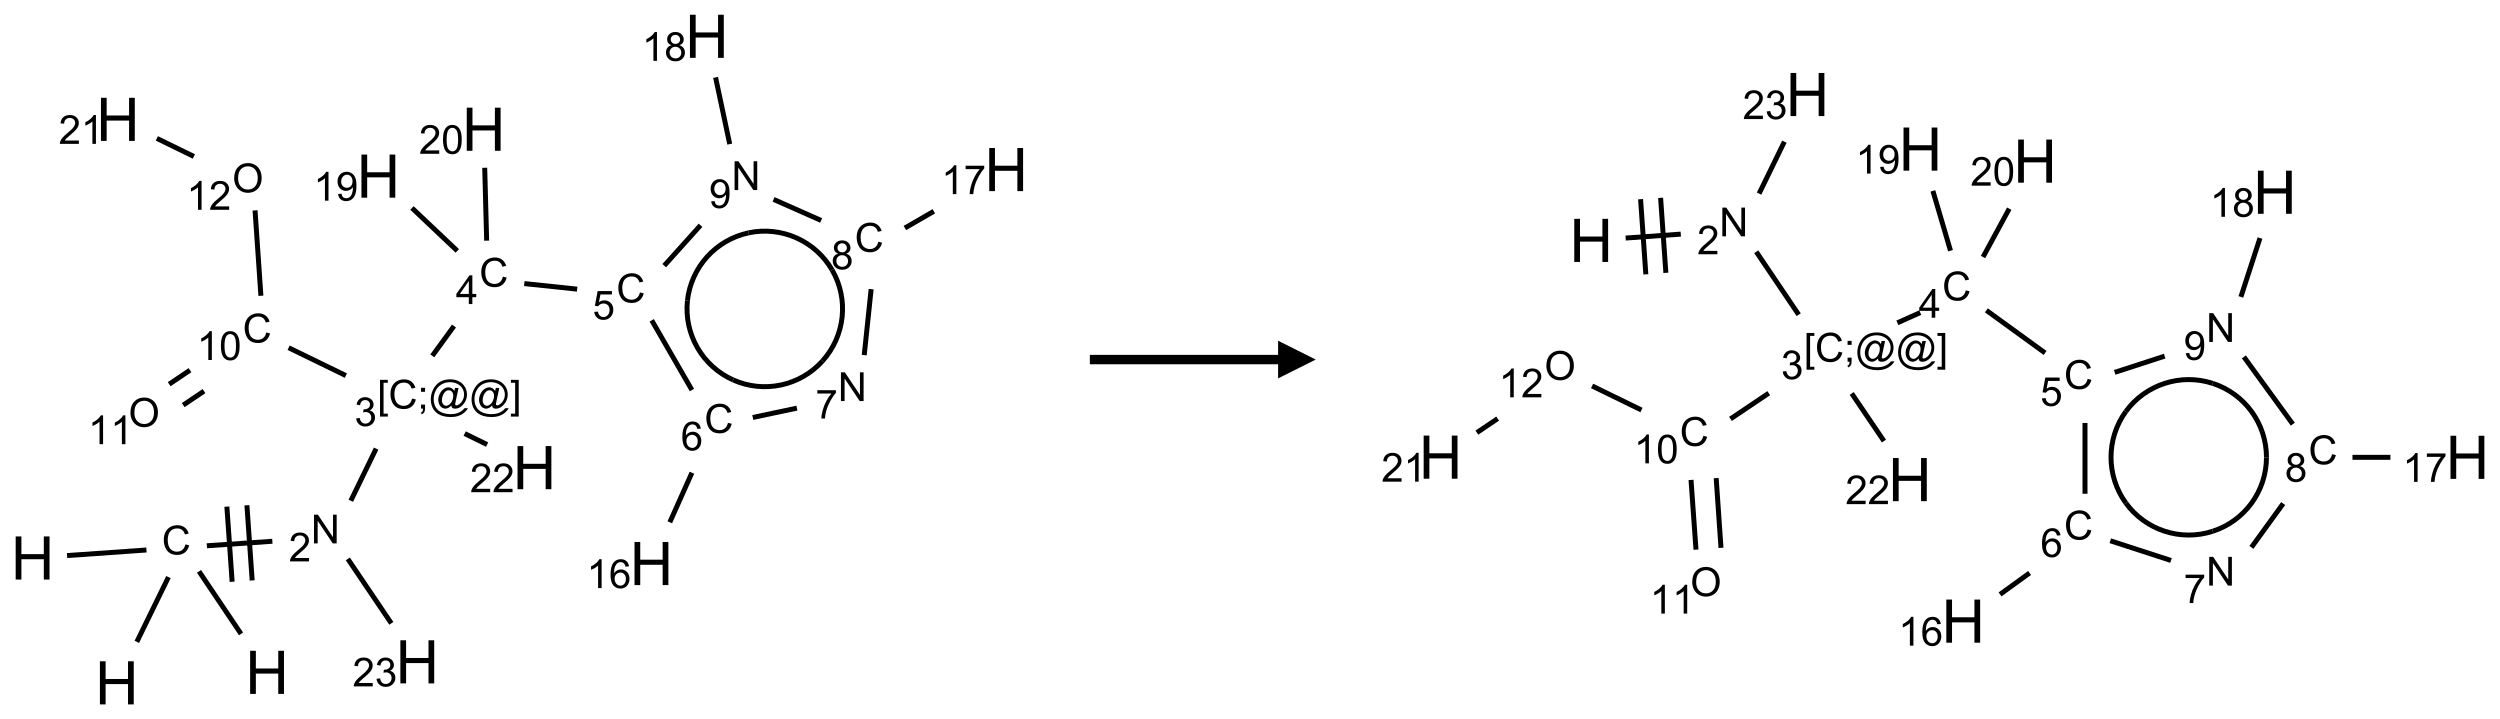 <?xml version="1.0" encoding="UTF-8"?>
<svg xmlns="http://www.w3.org/2000/svg" xmlns:xlink="http://www.w3.org/1999/xlink" width="664" height="191" viewBox="0 0 664 191">
<defs>
<g>
<g id="glyph-0-0">
<path d="M 2 0 L 2 -10 L 10 -10 L 10 0 Z M 2.25 -0.25 L 9.75 -0.25 L 9.75 -9.75 L 2.25 -9.75 Z M 2.25 -0.25 "/>
</g>
<g id="glyph-0-1">
<path d="M 1.281 0 L 1.281 -11.453 L 2.797 -11.453 L 2.797 -6.75 L 8.75 -6.75 L 8.75 -11.453 L 10.266 -11.453 L 10.266 0 L 8.75 0 L 8.75 -5.398 L 2.797 -5.398 L 2.797 0 Z M 1.281 0 "/>
</g>
<g id="glyph-1-0">
<path d="M 1.332 0 L 1.332 -6.668 L 6.668 -6.668 L 6.668 0 Z M 1.5 -0.168 L 6.5 -0.168 L 6.5 -6.5 L 1.5 -6.5 Z M 1.5 -0.168 "/>
</g>
<g id="glyph-1-1">
<path d="M 6.27 -2.676 L 7.281 -2.422 C 7.07 -1.594 6.688 -0.961 6.137 -0.523 C 5.586 -0.086 4.914 0.129 4.121 0.129 C 3.297 0.129 2.629 -0.039 2.113 -0.371 C 1.598 -0.707 1.203 -1.191 0.934 -1.828 C 0.664 -2.465 0.531 -3.145 0.531 -3.875 C 0.531 -4.672 0.684 -5.363 0.988 -5.957 C 1.293 -6.547 1.723 -6.996 2.285 -7.305 C 2.844 -7.613 3.461 -7.766 4.137 -7.766 C 4.898 -7.766 5.543 -7.57 6.062 -7.184 C 6.582 -6.793 6.945 -6.246 7.152 -5.543 L 6.156 -5.309 C 5.98 -5.863 5.723 -6.266 5.387 -6.52 C 5.051 -6.773 4.625 -6.902 4.113 -6.902 C 3.527 -6.902 3.039 -6.762 2.645 -6.48 C 2.25 -6.199 1.973 -5.82 1.812 -5.348 C 1.652 -4.871 1.574 -4.383 1.574 -3.879 C 1.574 -3.23 1.668 -2.664 1.855 -2.18 C 2.047 -1.695 2.34 -1.332 2.738 -1.094 C 3.137 -0.855 3.57 -0.734 4.035 -0.734 C 4.602 -0.734 5.082 -0.898 5.473 -1.223 C 5.867 -1.551 6.133 -2.035 6.27 -2.676 Z M 6.27 -2.676 "/>
</g>
<g id="glyph-1-2">
<path d="M 0.812 0 L 0.812 -7.637 L 1.848 -7.637 L 5.859 -1.641 L 5.859 -7.637 L 6.828 -7.637 L 6.828 0 L 5.793 0 L 1.781 -6 L 1.781 0 Z M 0.812 0 "/>
</g>
<g id="glyph-1-3">
<path d="M 5.371 -0.902 L 5.371 0 L 0.324 0 C 0.316 -0.227 0.352 -0.441 0.434 -0.652 C 0.562 -0.996 0.766 -1.332 1.051 -1.668 C 1.332 -2 1.742 -2.387 2.277 -2.824 C 3.105 -3.504 3.668 -4.043 3.957 -4.441 C 4.25 -4.84 4.395 -5.215 4.395 -5.566 C 4.395 -5.938 4.262 -6.254 3.996 -6.508 C 3.73 -6.762 3.387 -6.891 2.957 -6.891 C 2.508 -6.891 2.145 -6.754 1.875 -6.484 C 1.605 -6.215 1.469 -5.84 1.465 -5.359 L 0.5 -5.457 C 0.566 -6.176 0.812 -6.727 1.246 -7.102 C 1.676 -7.477 2.254 -7.668 2.98 -7.668 C 3.711 -7.668 4.293 -7.465 4.719 -7.059 C 5.145 -6.652 5.359 -6.148 5.359 -5.547 C 5.359 -5.242 5.297 -4.941 5.172 -4.645 C 5.047 -4.352 4.84 -4.039 4.551 -3.715 C 4.262 -3.387 3.777 -2.938 3.105 -2.371 C 2.543 -1.898 2.18 -1.578 2.02 -1.41 C 1.859 -1.242 1.73 -1.07 1.625 -0.902 Z M 5.371 -0.902 "/>
</g>
<g id="glyph-1-4">
<path d="M 0.723 2.121 L 0.723 -7.637 L 2.793 -7.637 L 2.793 -6.859 L 1.66 -6.859 L 1.66 1.344 L 2.793 1.344 L 2.793 2.121 Z M 0.723 2.121 "/>
</g>
<g id="glyph-1-5">
<path d="M 0.949 -4.465 L 0.949 -5.531 L 2.016 -5.531 L 2.016 -4.465 Z M 0.949 0 L 0.949 -1.066 L 2.016 -1.066 L 2.016 0 C 2.016 0.391 1.945 0.711 1.809 0.949 C 1.668 1.191 1.449 1.379 1.145 1.512 L 0.887 1.109 C 1.082 1.023 1.23 0.895 1.324 0.727 C 1.418 0.559 1.469 0.316 1.48 0 Z M 0.949 0 "/>
</g>
<g id="glyph-1-6">
<path d="M 6.047 -0.848 C 5.82 -0.59 5.57 -0.379 5.289 -0.223 C 5.008 -0.062 4.73 0.016 4.449 0.016 C 4.141 0.016 3.84 -0.074 3.547 -0.254 C 3.254 -0.434 3.02 -0.715 2.836 -1.09 C 2.652 -1.465 2.562 -1.875 2.562 -2.324 C 2.562 -2.875 2.703 -3.43 2.988 -3.98 C 3.27 -4.535 3.621 -4.953 4.043 -5.23 C 4.461 -5.508 4.871 -5.645 5.266 -5.645 C 5.566 -5.645 5.855 -5.566 6.129 -5.41 C 6.402 -5.25 6.641 -5.012 6.84 -4.688 L 7.016 -5.496 L 7.949 -5.496 L 7.199 -2 C 7.094 -1.516 7.043 -1.246 7.043 -1.191 C 7.043 -1.098 7.078 -1.02 7.148 -0.949 C 7.219 -0.883 7.305 -0.848 7.406 -0.848 C 7.59 -0.848 7.832 -0.953 8.129 -1.168 C 8.527 -1.445 8.84 -1.816 9.07 -2.285 C 9.301 -2.75 9.418 -3.234 9.418 -3.73 C 9.418 -4.309 9.27 -4.852 8.973 -5.355 C 8.676 -5.859 8.23 -6.262 7.645 -6.562 C 7.055 -6.863 6.406 -7.016 5.691 -7.016 C 4.879 -7.016 4.137 -6.824 3.465 -6.445 C 2.793 -6.066 2.273 -5.52 1.902 -4.809 C 1.535 -4.098 1.348 -3.34 1.348 -2.527 C 1.348 -1.676 1.535 -0.941 1.902 -0.328 C 2.273 0.285 2.809 0.742 3.508 1.035 C 4.207 1.328 4.984 1.473 5.832 1.473 C 6.742 1.473 7.504 1.32 8.121 1.016 C 8.734 0.711 9.195 0.34 9.5 -0.098 L 10.441 -0.098 C 10.266 0.266 9.961 0.637 9.531 1.016 C 9.102 1.395 8.59 1.695 7.996 1.914 C 7.402 2.133 6.688 2.246 5.848 2.246 C 5.078 2.246 4.367 2.145 3.715 1.949 C 3.066 1.75 2.512 1.453 2.051 1.055 C 1.594 0.656 1.25 0.199 1.016 -0.316 C 0.723 -0.973 0.578 -1.684 0.578 -2.441 C 0.578 -3.289 0.75 -4.098 1.098 -4.863 C 1.523 -5.805 2.125 -6.527 2.902 -7.027 C 3.684 -7.527 4.629 -7.777 5.738 -7.777 C 6.602 -7.777 7.375 -7.602 8.059 -7.246 C 8.746 -6.895 9.285 -6.371 9.684 -5.672 C 10.02 -5.07 10.188 -4.418 10.188 -3.715 C 10.188 -2.707 9.832 -1.812 9.125 -1.031 C 8.492 -0.328 7.801 0.02 7.051 0.02 C 6.812 0.02 6.617 -0.016 6.473 -0.09 C 6.324 -0.16 6.215 -0.266 6.145 -0.402 C 6.102 -0.488 6.066 -0.637 6.047 -0.848 Z M 3.527 -2.262 C 3.527 -1.785 3.641 -1.414 3.863 -1.152 C 4.09 -0.887 4.348 -0.754 4.641 -0.754 C 4.836 -0.754 5.039 -0.812 5.254 -0.93 C 5.469 -1.047 5.676 -1.219 5.871 -1.449 C 6.066 -1.676 6.23 -1.969 6.355 -2.32 C 6.48 -2.672 6.543 -3.027 6.543 -3.379 C 6.543 -3.852 6.426 -4.219 6.191 -4.48 C 5.957 -4.738 5.672 -4.871 5.332 -4.871 C 5.109 -4.871 4.902 -4.812 4.707 -4.699 C 4.512 -4.586 4.32 -4.406 4.137 -4.156 C 3.953 -3.906 3.805 -3.602 3.691 -3.246 C 3.582 -2.887 3.527 -2.559 3.527 -2.262 Z M 3.527 -2.262 "/>
</g>
<g id="glyph-1-7">
<path d="M 2.27 2.121 L 0.203 2.121 L 0.203 1.344 L 1.332 1.344 L 1.332 -6.859 L 0.203 -6.859 L 0.203 -7.637 L 2.27 -7.637 Z M 2.27 2.121 "/>
</g>
<g id="glyph-1-8">
<path d="M 0.449 -2.016 L 1.387 -2.141 C 1.492 -1.609 1.676 -1.227 1.934 -0.992 C 2.191 -0.758 2.508 -0.641 2.879 -0.641 C 3.32 -0.641 3.695 -0.793 3.996 -1.098 C 4.301 -1.402 4.453 -1.781 4.453 -2.234 C 4.453 -2.664 4.312 -3.02 4.031 -3.301 C 3.75 -3.578 3.391 -3.719 2.957 -3.719 C 2.781 -3.719 2.562 -3.684 2.297 -3.613 L 2.402 -4.438 C 2.465 -4.43 2.516 -4.426 2.551 -4.426 C 2.949 -4.426 3.312 -4.531 3.629 -4.738 C 3.949 -4.949 4.109 -5.27 4.109 -5.703 C 4.109 -6.047 3.992 -6.332 3.762 -6.559 C 3.527 -6.785 3.227 -6.895 2.859 -6.895 C 2.496 -6.895 2.191 -6.781 1.949 -6.551 C 1.707 -6.324 1.547 -5.98 1.48 -5.52 L 0.543 -5.688 C 0.656 -6.316 0.918 -6.805 1.324 -7.148 C 1.73 -7.492 2.234 -7.668 2.84 -7.668 C 3.254 -7.668 3.641 -7.578 3.988 -7.398 C 4.34 -7.219 4.609 -6.977 4.793 -6.668 C 4.98 -6.359 5.074 -6.031 5.074 -5.684 C 5.074 -5.352 4.984 -5.051 4.809 -4.781 C 4.629 -4.512 4.367 -4.297 4.02 -4.137 C 4.473 -4.031 4.824 -3.816 5.074 -3.488 C 5.324 -3.16 5.449 -2.75 5.449 -2.254 C 5.449 -1.59 5.203 -1.023 4.719 -0.559 C 4.234 -0.098 3.617 0.137 2.875 0.137 C 2.203 0.137 1.648 -0.062 1.207 -0.465 C 0.762 -0.863 0.512 -1.379 0.449 -2.016 Z M 0.449 -2.016 "/>
</g>
<g id="glyph-1-9">
<path d="M 3.449 0 L 3.449 -1.828 L 0.137 -1.828 L 0.137 -2.688 L 3.621 -7.637 L 4.387 -7.637 L 4.387 -2.688 L 5.418 -2.688 L 5.418 -1.828 L 4.387 -1.828 L 4.387 0 Z M 3.449 -2.688 L 3.449 -6.129 L 1.059 -2.688 Z M 3.449 -2.688 "/>
</g>
<g id="glyph-1-10">
<path d="M 0.441 -2 L 1.426 -2.082 C 1.5 -1.605 1.668 -1.242 1.934 -1.004 C 2.199 -0.762 2.52 -0.641 2.895 -0.641 C 3.348 -0.641 3.73 -0.812 4.043 -1.152 C 4.355 -1.492 4.512 -1.941 4.512 -2.504 C 4.512 -3.039 4.359 -3.461 4.059 -3.77 C 3.758 -4.078 3.367 -4.234 2.879 -4.234 C 2.578 -4.234 2.305 -4.164 2.062 -4.027 C 1.82 -3.891 1.629 -3.715 1.488 -3.496 L 0.609 -3.609 L 1.348 -7.531 L 5.145 -7.531 L 5.145 -6.637 L 2.098 -6.637 L 1.688 -4.582 C 2.145 -4.902 2.625 -5.062 3.129 -5.062 C 3.797 -5.062 4.359 -4.832 4.816 -4.371 C 5.277 -3.91 5.504 -3.312 5.504 -2.59 C 5.504 -1.898 5.305 -1.301 4.902 -0.797 C 4.41 -0.18 3.742 0.129 2.895 0.129 C 2.199 0.129 1.633 -0.062 1.195 -0.453 C 0.758 -0.844 0.504 -1.359 0.441 -2 Z M 0.441 -2 "/>
</g>
<g id="glyph-1-11">
<path d="M 5.309 -5.766 L 4.375 -5.691 C 4.293 -6.059 4.172 -6.328 4.02 -6.496 C 3.766 -6.762 3.453 -6.895 3.082 -6.895 C 2.785 -6.895 2.523 -6.812 2.297 -6.645 C 2 -6.43 1.77 -6.117 1.598 -5.703 C 1.43 -5.289 1.34 -4.703 1.332 -3.938 C 1.559 -4.281 1.836 -4.535 2.16 -4.703 C 2.488 -4.871 2.828 -4.953 3.188 -4.953 C 3.812 -4.953 4.344 -4.723 4.785 -4.262 C 5.223 -3.801 5.441 -3.207 5.441 -2.48 C 5.441 -2 5.34 -1.555 5.133 -1.145 C 4.926 -0.73 4.641 -0.418 4.281 -0.199 C 3.922 0.02 3.512 0.129 3.051 0.129 C 2.27 0.129 1.633 -0.156 1.141 -0.73 C 0.648 -1.305 0.402 -2.254 0.402 -3.574 C 0.402 -5.051 0.672 -6.121 1.219 -6.793 C 1.695 -7.375 2.336 -7.668 3.141 -7.668 C 3.742 -7.668 4.234 -7.5 4.617 -7.16 C 5 -6.824 5.23 -6.359 5.309 -5.766 Z M 1.48 -2.473 C 1.48 -2.152 1.547 -1.844 1.684 -1.547 C 1.82 -1.25 2.016 -1.027 2.262 -0.871 C 2.508 -0.719 2.766 -0.641 3.035 -0.641 C 3.434 -0.641 3.773 -0.801 4.059 -1.121 C 4.344 -1.441 4.484 -1.875 4.484 -2.422 C 4.484 -2.949 4.344 -3.367 4.062 -3.668 C 3.781 -3.973 3.426 -4.125 3 -4.125 C 2.578 -4.125 2.219 -3.973 1.922 -3.668 C 1.625 -3.363 1.48 -2.969 1.48 -2.473 Z M 1.48 -2.473 "/>
</g>
<g id="glyph-1-12">
<path d="M 3.973 0 L 3.035 0 L 3.035 -5.973 C 2.809 -5.758 2.516 -5.543 2.148 -5.328 C 1.781 -5.113 1.453 -4.953 1.16 -4.844 L 1.16 -5.75 C 1.684 -5.996 2.145 -6.297 2.535 -6.645 C 2.93 -6.996 3.207 -7.336 3.371 -7.668 L 3.973 -7.668 Z M 3.973 0 "/>
</g>
<g id="glyph-1-13">
<path d="M 0.504 -6.637 L 0.504 -7.535 L 5.449 -7.535 L 5.449 -6.809 C 4.961 -6.289 4.48 -5.602 4.004 -4.746 C 3.527 -3.887 3.156 -3.004 2.895 -2.098 C 2.707 -1.461 2.59 -0.762 2.535 0 L 1.574 0 C 1.582 -0.602 1.703 -1.328 1.926 -2.176 C 2.152 -3.027 2.477 -3.848 2.898 -4.637 C 3.32 -5.426 3.77 -6.094 4.246 -6.637 Z M 0.504 -6.637 "/>
</g>
<g id="glyph-1-14">
<path d="M 1.887 -4.141 C 1.496 -4.281 1.207 -4.484 1.02 -4.75 C 0.832 -5.016 0.738 -5.328 0.738 -5.699 C 0.738 -6.254 0.938 -6.719 1.34 -7.098 C 1.738 -7.477 2.27 -7.668 2.934 -7.668 C 3.598 -7.668 4.137 -7.473 4.543 -7.086 C 4.949 -6.699 5.152 -6.227 5.152 -5.672 C 5.152 -5.316 5.059 -5.008 4.871 -4.746 C 4.688 -4.484 4.406 -4.281 4.027 -4.141 C 4.496 -3.988 4.852 -3.742 5.098 -3.402 C 5.34 -3.062 5.465 -2.656 5.465 -2.184 C 5.465 -1.531 5.234 -0.98 4.77 -0.535 C 4.309 -0.09 3.703 0.129 2.949 0.129 C 2.195 0.129 1.586 -0.094 1.125 -0.539 C 0.664 -0.984 0.434 -1.543 0.434 -2.207 C 0.434 -2.703 0.559 -3.121 0.809 -3.457 C 1.062 -3.793 1.422 -4.02 1.887 -4.141 Z M 1.699 -5.73 C 1.699 -5.367 1.812 -5.074 2.047 -4.844 C 2.281 -4.613 2.582 -4.5 2.953 -4.5 C 3.312 -4.5 3.609 -4.613 3.84 -4.84 C 4.07 -5.066 4.188 -5.348 4.188 -5.676 C 4.188 -6.02 4.07 -6.309 3.832 -6.543 C 3.594 -6.777 3.297 -6.895 2.941 -6.895 C 2.586 -6.895 2.289 -6.781 2.051 -6.551 C 1.816 -6.324 1.699 -6.047 1.699 -5.73 Z M 1.395 -2.203 C 1.395 -1.938 1.461 -1.676 1.586 -1.426 C 1.711 -1.176 1.902 -0.984 2.152 -0.848 C 2.402 -0.711 2.672 -0.641 2.957 -0.641 C 3.406 -0.641 3.777 -0.785 4.066 -1.074 C 4.359 -1.363 4.504 -1.727 4.504 -2.172 C 4.504 -2.625 4.355 -2.996 4.055 -3.293 C 3.754 -3.586 3.379 -3.734 2.926 -3.734 C 2.484 -3.734 2.121 -3.59 1.832 -3.297 C 1.543 -3.004 1.395 -2.641 1.395 -2.203 Z M 1.395 -2.203 "/>
</g>
<g id="glyph-1-15">
<path d="M 0.582 -1.766 L 1.484 -1.848 C 1.562 -1.426 1.707 -1.117 1.922 -0.926 C 2.137 -0.734 2.414 -0.641 2.75 -0.641 C 3.039 -0.641 3.289 -0.707 3.508 -0.84 C 3.727 -0.973 3.902 -1.148 4.043 -1.367 C 4.18 -1.586 4.297 -1.887 4.391 -2.262 C 4.484 -2.637 4.531 -3.016 4.531 -3.406 C 4.531 -3.449 4.531 -3.512 4.527 -3.594 C 4.34 -3.297 4.082 -3.055 3.758 -2.867 C 3.434 -2.68 3.082 -2.59 2.703 -2.59 C 2.07 -2.59 1.535 -2.816 1.098 -3.277 C 0.66 -3.734 0.441 -4.34 0.441 -5.09 C 0.441 -5.863 0.672 -6.484 1.129 -6.957 C 1.586 -7.43 2.156 -7.668 2.844 -7.668 C 3.34 -7.668 3.793 -7.531 4.207 -7.266 C 4.617 -7 4.93 -6.617 5.145 -6.121 C 5.355 -5.629 5.465 -4.91 5.465 -3.973 C 5.465 -2.996 5.359 -2.223 5.145 -1.645 C 4.934 -1.066 4.617 -0.625 4.199 -0.324 C 3.781 -0.02 3.293 0.129 2.73 0.129 C 2.133 0.129 1.645 -0.035 1.266 -0.367 C 0.887 -0.699 0.66 -1.164 0.582 -1.766 Z M 4.422 -5.137 C 4.422 -5.676 4.277 -6.102 3.992 -6.418 C 3.707 -6.734 3.359 -6.891 2.957 -6.891 C 2.543 -6.891 2.18 -6.719 1.871 -6.379 C 1.562 -6.039 1.406 -5.598 1.406 -5.059 C 1.406 -4.57 1.555 -4.176 1.848 -3.871 C 2.141 -3.566 2.5 -3.418 2.934 -3.418 C 3.367 -3.418 3.723 -3.57 4.004 -3.871 C 4.281 -4.176 4.422 -4.598 4.422 -5.137 Z M 4.422 -5.137 "/>
</g>
<g id="glyph-1-16">
<path d="M 0.441 -3.766 C 0.441 -4.668 0.535 -5.395 0.723 -5.945 C 0.906 -6.496 1.184 -6.922 1.551 -7.219 C 1.918 -7.516 2.375 -7.668 2.934 -7.668 C 3.344 -7.668 3.703 -7.586 4.012 -7.418 C 4.32 -7.254 4.574 -7.016 4.777 -6.707 C 4.977 -6.395 5.137 -6.016 5.25 -5.57 C 5.363 -5.125 5.422 -4.523 5.422 -3.766 C 5.422 -2.871 5.328 -2.148 5.145 -1.598 C 4.961 -1.047 4.688 -0.621 4.32 -0.32 C 3.953 -0.02 3.492 0.129 2.934 0.129 C 2.195 0.129 1.617 -0.133 1.199 -0.66 C 0.695 -1.297 0.441 -2.332 0.441 -3.766 Z M 1.406 -3.766 C 1.406 -2.512 1.555 -1.68 1.848 -1.262 C 2.141 -0.848 2.5 -0.641 2.934 -0.641 C 3.363 -0.641 3.727 -0.848 4.02 -1.266 C 4.312 -1.684 4.457 -2.516 4.457 -3.766 C 4.457 -5.023 4.312 -5.859 4.02 -6.27 C 3.727 -6.684 3.359 -6.891 2.922 -6.891 C 2.492 -6.891 2.148 -6.707 1.891 -6.344 C 1.566 -5.879 1.406 -5.02 1.406 -3.766 Z M 1.406 -3.766 "/>
</g>
<g id="glyph-1-17">
<path d="M 0.516 -3.719 C 0.516 -4.984 0.855 -5.977 1.535 -6.695 C 2.215 -7.414 3.094 -7.77 4.172 -7.77 C 4.875 -7.77 5.512 -7.602 6.078 -7.266 C 6.645 -6.93 7.074 -6.461 7.371 -5.855 C 7.668 -5.254 7.816 -4.57 7.816 -3.809 C 7.816 -3.035 7.66 -2.34 7.348 -1.73 C 7.035 -1.117 6.594 -0.656 6.02 -0.34 C 5.449 -0.027 4.828 0.129 4.168 0.129 C 3.449 0.129 2.805 -0.043 2.238 -0.391 C 1.672 -0.738 1.246 -1.211 0.953 -1.812 C 0.66 -2.414 0.516 -3.047 0.516 -3.719 Z M 1.559 -3.703 C 1.559 -2.781 1.805 -2.059 2.301 -1.527 C 2.793 -1 3.414 -0.734 4.16 -0.734 C 4.922 -0.734 5.547 -1 6.039 -1.535 C 6.531 -2.07 6.777 -2.828 6.777 -3.812 C 6.777 -4.434 6.672 -4.977 6.461 -5.441 C 6.25 -5.902 5.945 -6.262 5.539 -6.52 C 5.133 -6.773 4.68 -6.902 4.176 -6.902 C 3.461 -6.902 2.848 -6.656 2.332 -6.164 C 1.816 -5.672 1.559 -4.852 1.559 -3.703 Z M 1.559 -3.703 "/>
</g>
</g>
</defs>
<path fill="none" stroke-width="0.033" stroke-linecap="butt" stroke-linejoin="miter" stroke="rgb(0%, 0%, 0%)" stroke-opacity="1" stroke-miterlimit="10" d="M 1.384 3.968 L 1.105 3.553 " transform="matrix(40, 0, 0, 40, 8.658, 9.639)"/>
<path fill="none" stroke-width="0.033" stroke-linecap="butt" stroke-linejoin="miter" stroke="rgb(0%, 0%, 0%)" stroke-opacity="1" stroke-miterlimit="10" d="M 0.756 3.411 L 0.229 3.448 " transform="matrix(40, 0, 0, 40, 8.658, 9.639)"/>
<path fill="none" stroke-width="0.033" stroke-linecap="butt" stroke-linejoin="miter" stroke="rgb(0%, 0%, 0%)" stroke-opacity="1" stroke-miterlimit="10" d="M 0.902 3.591 L 0.692 4.021 " transform="matrix(40, 0, 0, 40, 8.658, 9.639)"/>
<path fill="none" stroke-width="0.033" stroke-linecap="butt" stroke-linejoin="miter" stroke="rgb(0%, 0%, 0%)" stroke-opacity="1" stroke-miterlimit="10" d="M 1.157 3.383 L 1.592 3.353 " transform="matrix(40, 0, 0, 40, 8.658, 9.639)"/>
<path fill="none" stroke-width="0.033" stroke-linecap="butt" stroke-linejoin="miter" stroke="rgb(0%, 0%, 0%)" stroke-opacity="1" stroke-miterlimit="10" d="M 1.458 3.613 L 1.423 3.114 " transform="matrix(40, 0, 0, 40, 8.658, 9.639)"/>
<path fill="none" stroke-width="0.033" stroke-linecap="butt" stroke-linejoin="miter" stroke="rgb(0%, 0%, 0%)" stroke-opacity="1" stroke-miterlimit="10" d="M 1.325 3.622 L 1.29 3.123 " transform="matrix(40, 0, 0, 40, 8.658, 9.639)"/>
<path fill="none" stroke-width="0.033" stroke-linecap="butt" stroke-linejoin="miter" stroke="rgb(0%, 0%, 0%)" stroke-opacity="1" stroke-miterlimit="10" d="M 2.113 3.084 L 2.281 2.738 " transform="matrix(40, 0, 0, 40, 8.658, 9.639)"/>
<path fill="none" stroke-width="0.033" stroke-linecap="butt" stroke-linejoin="miter" stroke="rgb(0%, 0%, 0%)" stroke-opacity="1" stroke-miterlimit="10" d="M 2.654 2.122 L 2.798 1.924 " transform="matrix(40, 0, 0, 40, 8.658, 9.639)"/>
<path fill="none" stroke-width="0.033" stroke-linecap="butt" stroke-linejoin="miter" stroke="rgb(0%, 0%, 0%)" stroke-opacity="1" stroke-miterlimit="10" d="M 3.265 1.642 L 3.616 1.679 " transform="matrix(40, 0, 0, 40, 8.658, 9.639)"/>
<path fill="none" stroke-width="0.033" stroke-linecap="butt" stroke-linejoin="miter" stroke="rgb(0%, 0%, 0%)" stroke-opacity="1" stroke-miterlimit="10" d="M 4.111 1.886 L 4.378 2.349 " transform="matrix(40, 0, 0, 40, 8.658, 9.639)"/>
<path fill="none" stroke-width="0.033" stroke-linecap="butt" stroke-linejoin="miter" stroke="rgb(0%, 0%, 0%)" stroke-opacity="1" stroke-miterlimit="10" d="M 4.378 2.898 L 4.231 3.227 " transform="matrix(40, 0, 0, 40, 8.658, 9.639)"/>
<path fill="none" stroke-width="0.033" stroke-linecap="butt" stroke-linejoin="miter" stroke="rgb(0%, 0%, 0%)" stroke-opacity="1" stroke-miterlimit="10" d="M 4.782 2.531 L 5.075 2.469 " transform="matrix(40, 0, 0, 40, 8.658, 9.639)"/>
<path fill="none" stroke-width="0.033" stroke-linecap="butt" stroke-linejoin="miter" stroke="rgb(0%, 0%, 0%)" stroke-opacity="1" stroke-miterlimit="10" d="M 5.522 2.117 L 5.568 1.679 " transform="matrix(40, 0, 0, 40, 8.658, 9.639)"/>
<path fill="none" stroke-width="0.033" stroke-linecap="butt" stroke-linejoin="miter" stroke="rgb(0%, 0%, 0%)" stroke-opacity="1" stroke-miterlimit="10" d="M 5.792 1.273 L 5.984 1.162 " transform="matrix(40, 0, 0, 40, 8.658, 9.639)"/>
<path fill="none" stroke-width="0.033" stroke-linecap="butt" stroke-linejoin="miter" stroke="rgb(0%, 0%, 0%)" stroke-opacity="1" stroke-miterlimit="10" d="M 5.236 1.223 L 4.92 1.083 " transform="matrix(40, 0, 0, 40, 8.658, 9.639)"/>
<path fill="none" stroke-width="0.033" stroke-linecap="butt" stroke-linejoin="miter" stroke="rgb(0%, 0%, 0%)" stroke-opacity="1" stroke-miterlimit="10" d="M 4.435 1.255 L 4.194 1.523 " transform="matrix(40, 0, 0, 40, 8.658, 9.639)"/>
<path fill="none" stroke-width="0.033" stroke-linecap="butt" stroke-linejoin="miter" stroke="rgb(0%, 0%, 0%)" stroke-opacity="1" stroke-miterlimit="10" d="M 4.629 0.716 L 4.535 0.273 " transform="matrix(40, 0, 0, 40, 8.658, 9.639)"/>
<path fill="none" stroke-width="0.033" stroke-linecap="butt" stroke-linejoin="miter" stroke="rgb(0%, 0%, 0%)" stroke-opacity="1" stroke-miterlimit="10" d="M 2.82 1.425 L 2.519 1.14 " transform="matrix(40, 0, 0, 40, 8.658, 9.639)"/>
<path fill="none" stroke-width="0.033" stroke-linecap="butt" stroke-linejoin="miter" stroke="rgb(0%, 0%, 0%)" stroke-opacity="1" stroke-miterlimit="10" d="M 3.015 1.357 L 3.002 0.873 " transform="matrix(40, 0, 0, 40, 8.658, 9.639)"/>
<path fill="none" stroke-width="0.033" stroke-linecap="butt" stroke-linejoin="miter" stroke="rgb(0%, 0%, 0%)" stroke-opacity="1" stroke-miterlimit="10" d="M 2.08 2.253 L 1.7 2.068 " transform="matrix(40, 0, 0, 40, 8.658, 9.639)"/>
<path fill="none" stroke-width="0.033" stroke-linecap="butt" stroke-linejoin="miter" stroke="rgb(0%, 0%, 0%)" stroke-opacity="1" stroke-miterlimit="10" d="M 1.045 2.217 L 0.907 2.31 " transform="matrix(40, 0, 0, 40, 8.658, 9.639)"/>
<path fill="none" stroke-width="0.033" stroke-linecap="butt" stroke-linejoin="miter" stroke="rgb(0%, 0%, 0%)" stroke-opacity="1" stroke-miterlimit="10" d="M 1.138 2.356 L 1 2.449 " transform="matrix(40, 0, 0, 40, 8.658, 9.639)"/>
<path fill="none" stroke-width="0.033" stroke-linecap="butt" stroke-linejoin="miter" stroke="rgb(0%, 0%, 0%)" stroke-opacity="1" stroke-miterlimit="10" d="M 1.516 1.723 L 1.477 1.156 " transform="matrix(40, 0, 0, 40, 8.658, 9.639)"/>
<path fill="none" stroke-width="0.033" stroke-linecap="butt" stroke-linejoin="miter" stroke="rgb(0%, 0%, 0%)" stroke-opacity="1" stroke-miterlimit="10" d="M 1.071 0.798 L 0.825 0.678 " transform="matrix(40, 0, 0, 40, 8.658, 9.639)"/>
<path fill="none" stroke-width="0.033" stroke-linecap="butt" stroke-linejoin="miter" stroke="rgb(0%, 0%, 0%)" stroke-opacity="1" stroke-miterlimit="10" d="M 2.869 2.638 L 3.018 2.711 " transform="matrix(40, 0, 0, 40, 8.658, 9.639)"/>
<path fill="none" stroke-width="0.033" stroke-linecap="butt" stroke-linejoin="miter" stroke="rgb(0%, 0%, 0%)" stroke-opacity="1" stroke-miterlimit="10" d="M 2.093 3.47 L 2.382 3.898 " transform="matrix(40, 0, 0, 40, 8.658, 9.639)"/>
<path fill="none" stroke-width="0.033" stroke-linecap="butt" stroke-linejoin="miter" stroke="rgb(0%, 0%, 0%)" stroke-opacity="1" stroke-miterlimit="10" d="M 4.652 2.282 C 4.448 2.191 4.325 1.979 4.348 1.756 " transform="matrix(40, 0, 0, 40, 8.658, 9.639)"/>
<path fill="none" stroke-width="0.033" stroke-linecap="butt" stroke-linejoin="miter" stroke="rgb(0%, 0%, 0%)" stroke-opacity="1" stroke-miterlimit="10" d="M 5.245 2.156 C 5.096 2.322 4.856 2.373 4.652 2.282 " transform="matrix(40, 0, 0, 40, 8.658, 9.639)"/>
<path fill="none" stroke-width="0.033" stroke-linecap="butt" stroke-linejoin="miter" stroke="rgb(0%, 0%, 0%)" stroke-opacity="1" stroke-miterlimit="10" d="M 5.309 1.552 C 5.421 1.746 5.395 1.989 5.245 2.156 " transform="matrix(40, 0, 0, 40, 8.658, 9.639)"/>
<path fill="none" stroke-width="0.033" stroke-linecap="butt" stroke-linejoin="miter" stroke="rgb(0%, 0%, 0%)" stroke-opacity="1" stroke-miterlimit="10" d="M 4.754 1.305 C 4.973 1.259 5.197 1.358 5.309 1.552 " transform="matrix(40, 0, 0, 40, 8.658, 9.639)"/>
<path fill="none" stroke-width="0.033" stroke-linecap="butt" stroke-linejoin="miter" stroke="rgb(0%, 0%, 0%)" stroke-opacity="1" stroke-miterlimit="10" d="M 4.348 1.756 C 4.372 1.534 4.536 1.352 4.754 1.305 " transform="matrix(40, 0, 0, 40, 8.658, 9.639)"/>
<g fill="rgb(0%, 0%, 0%)" fill-opacity="1">
<use xlink:href="#glyph-0-1" x="65.156" y="184.301"/>
</g>
<g fill="rgb(0%, 0%, 0%)" fill-opacity="1">
<use xlink:href="#glyph-1-1" x="42.969" y="147.258"/>
</g>
<g fill="rgb(0%, 0%, 0%)" fill-opacity="1">
<use xlink:href="#glyph-0-1" x="2.887" y="153.93"/>
</g>
<g fill="rgb(0%, 0%, 0%)" fill-opacity="1">
<use xlink:href="#glyph-0-1" x="25.254" y="187.09"/>
</g>
<g fill="rgb(0%, 0%, 0%)" fill-opacity="1">
<use xlink:href="#glyph-1-2" x="82.59" y="144.332"/>
</g>
<g fill="rgb(0%, 0%, 0%)" fill-opacity="1">
<use xlink:href="#glyph-1-3" x="76.699" y="149.102"/>
</g>
<g fill="rgb(0%, 0%, 0%)" fill-opacity="1">
<use xlink:href="#glyph-1-4" x="100.211" y="108.523"/>
<use xlink:href="#glyph-1-1" x="103.174" y="108.523"/>
<use xlink:href="#glyph-1-5" x="110.878" y="108.523"/>
<use xlink:href="#glyph-1-6" x="113.841" y="108.523"/>
<use xlink:href="#glyph-1-6" x="124.669" y="108.523"/>
<use xlink:href="#glyph-1-7" x="135.497" y="108.523"/>
</g>
<g fill="rgb(0%, 0%, 0%)" fill-opacity="1">
<use xlink:href="#glyph-1-8" x="94.152" y="113.152"/>
</g>
<g fill="rgb(0%, 0%, 0%)" fill-opacity="1">
<use xlink:href="#glyph-1-1" x="127.293" y="76.152"/>
</g>
<g fill="rgb(0%, 0%, 0%)" fill-opacity="1">
<use xlink:href="#glyph-1-9" x="121.07" y="80.758"/>
</g>
<g fill="rgb(0%, 0%, 0%)" fill-opacity="1">
<use xlink:href="#glyph-1-1" x="163.699" y="80.336"/>
</g>
<g fill="rgb(0%, 0%, 0%)" fill-opacity="1">
<use xlink:href="#glyph-1-10" x="157.387" y="84.84"/>
</g>
<g fill="rgb(0%, 0%, 0%)" fill-opacity="1">
<use xlink:href="#glyph-1-1" x="187.074" y="114.977"/>
</g>
<g fill="rgb(0%, 0%, 0%)" fill-opacity="1">
<use xlink:href="#glyph-1-11" x="180.828" y="119.613"/>
</g>
<g fill="rgb(0%, 0%, 0%)" fill-opacity="1">
<use xlink:href="#glyph-0-1" x="167.25" y="155.402"/>
</g>
<g fill="rgb(0%, 0%, 0%)" fill-opacity="1">
<use xlink:href="#glyph-1-12" x="155.82" y="156.191"/>
<use xlink:href="#glyph-1-11" x="161.753" y="156.191"/>
</g>
<g fill="rgb(0%, 0%, 0%)" fill-opacity="1">
<use xlink:href="#glyph-1-2" x="222.543" y="106.527"/>
</g>
<g fill="rgb(0%, 0%, 0%)" fill-opacity="1">
<use xlink:href="#glyph-1-13" x="216.57" y="111.168"/>
</g>
<g fill="rgb(0%, 0%, 0%)" fill-opacity="1">
<use xlink:href="#glyph-1-1" x="227.004" y="66.879"/>
</g>
<g fill="rgb(0%, 0%, 0%)" fill-opacity="1">
<use xlink:href="#glyph-1-14" x="220.738" y="71.516"/>
</g>
<g fill="rgb(0%, 0%, 0%)" fill-opacity="1">
<use xlink:href="#glyph-0-1" x="261.465" y="50.762"/>
</g>
<g fill="rgb(0%, 0%, 0%)" fill-opacity="1">
<use xlink:href="#glyph-1-12" x="250.031" y="51.555"/>
<use xlink:href="#glyph-1-13" x="255.964" y="51.555"/>
</g>
<g fill="rgb(0%, 0%, 0%)" fill-opacity="1">
<use xlink:href="#glyph-1-2" x="194.293" y="50.477"/>
</g>
<g fill="rgb(0%, 0%, 0%)" fill-opacity="1">
<use xlink:href="#glyph-1-15" x="188.305" y="55.246"/>
</g>
<g fill="rgb(0%, 0%, 0%)" fill-opacity="1">
<use xlink:href="#glyph-0-1" x="181.969" y="15.367"/>
</g>
<g fill="rgb(0%, 0%, 0%)" fill-opacity="1">
<use xlink:href="#glyph-1-12" x="170.516" y="16.16"/>
<use xlink:href="#glyph-1-14" x="176.448" y="16.16"/>
</g>
<g fill="rgb(0%, 0%, 0%)" fill-opacity="1">
<use xlink:href="#glyph-0-1" x="94.723" y="52.504"/>
</g>
<g fill="rgb(0%, 0%, 0%)" fill-opacity="1">
<use xlink:href="#glyph-1-12" x="83.273" y="53.293"/>
<use xlink:href="#glyph-1-15" x="89.206" y="53.293"/>
</g>
<g fill="rgb(0%, 0%, 0%)" fill-opacity="1">
<use xlink:href="#glyph-0-1" x="122.691" y="40.051"/>
</g>
<g fill="rgb(0%, 0%, 0%)" fill-opacity="1">
<use xlink:href="#glyph-1-3" x="111.285" y="40.844"/>
<use xlink:href="#glyph-1-16" x="117.217" y="40.844"/>
</g>
<g fill="rgb(0%, 0%, 0%)" fill-opacity="1">
<use xlink:href="#glyph-1-1" x="64.453" y="90.98"/>
</g>
<g fill="rgb(0%, 0%, 0%)" fill-opacity="1">
<use xlink:href="#glyph-1-12" x="52.293" y="95.617"/>
<use xlink:href="#glyph-1-16" x="58.225" y="95.617"/>
</g>
<g fill="rgb(0%, 0%, 0%)" fill-opacity="1">
<use xlink:href="#glyph-1-17" x="34.129" y="113.352"/>
</g>
<g fill="rgb(0%, 0%, 0%)" fill-opacity="1">
<use xlink:href="#glyph-1-12" x="23.402" y="117.984"/>
<use xlink:href="#glyph-1-12" x="29.335" y="117.984"/>
</g>
<g fill="rgb(0%, 0%, 0%)" fill-opacity="1">
<use xlink:href="#glyph-1-17" x="61.68" y="51.082"/>
</g>
<g fill="rgb(0%, 0%, 0%)" fill-opacity="1">
<use xlink:href="#glyph-1-12" x="49.559" y="55.715"/>
<use xlink:href="#glyph-1-3" x="55.491" y="55.715"/>
</g>
<g fill="rgb(0%, 0%, 0%)" fill-opacity="1">
<use xlink:href="#glyph-0-1" x="25.531" y="37.426"/>
</g>
<g fill="rgb(0%, 0%, 0%)" fill-opacity="1">
<use xlink:href="#glyph-1-3" x="15.574" y="38.219"/>
<use xlink:href="#glyph-1-12" x="21.507" y="38.219"/>
</g>
<g fill="rgb(0%, 0%, 0%)" fill-opacity="1">
<use xlink:href="#glyph-0-1" x="136.176" y="129.934"/>
</g>
<g fill="rgb(0%, 0%, 0%)" fill-opacity="1">
<use xlink:href="#glyph-1-3" x="124.824" y="130.723"/>
<use xlink:href="#glyph-1-3" x="130.757" y="130.723"/>
</g>
<g fill="rgb(0%, 0%, 0%)" fill-opacity="1">
<use xlink:href="#glyph-0-1" x="105.059" y="181.512"/>
</g>
<g fill="rgb(0%, 0%, 0%)" fill-opacity="1">
<use xlink:href="#glyph-1-3" x="93.625" y="182.305"/>
<use xlink:href="#glyph-1-8" x="99.557" y="182.305"/>
</g>
<path fill-rule="nonzero" fill="rgb(0%, 0%, 0%)" fill-opacity="1" d="M 289.461 96.75 L 339.461 96.75 L 339.461 100.5 L 349.461 95.5 L 339.461 90.5 L 339.461 94.25 L 289.461 94.25 "/>
<path fill="none" stroke-width="0.033" stroke-linecap="butt" stroke-linejoin="miter" stroke="rgb(0%, 0%, 0%)" stroke-opacity="1" stroke-miterlimit="10" d="M 1.229 0.953 L 1.595 0.927 " transform="matrix(40, 0, 0, 40, 382.615, 25.105)"/>
<path fill="none" stroke-width="0.033" stroke-linecap="butt" stroke-linejoin="miter" stroke="rgb(0%, 0%, 0%)" stroke-opacity="1" stroke-miterlimit="10" d="M 1.496 1.184 L 1.461 0.686 " transform="matrix(40, 0, 0, 40, 382.615, 25.105)"/>
<path fill="none" stroke-width="0.033" stroke-linecap="butt" stroke-linejoin="miter" stroke="rgb(0%, 0%, 0%)" stroke-opacity="1" stroke-miterlimit="10" d="M 1.363 1.194 L 1.328 0.695 " transform="matrix(40, 0, 0, 40, 382.615, 25.105)"/>
<path fill="none" stroke-width="0.033" stroke-linecap="butt" stroke-linejoin="miter" stroke="rgb(0%, 0%, 0%)" stroke-opacity="1" stroke-miterlimit="10" d="M 2.096 1.044 L 2.378 1.462 " transform="matrix(40, 0, 0, 40, 382.615, 25.105)"/>
<path fill="none" stroke-width="0.033" stroke-linecap="butt" stroke-linejoin="miter" stroke="rgb(0%, 0%, 0%)" stroke-opacity="1" stroke-miterlimit="10" d="M 3.033 1.516 L 3.185 1.448 " transform="matrix(40, 0, 0, 40, 382.615, 25.105)"/>
<path fill="none" stroke-width="0.033" stroke-linecap="butt" stroke-linejoin="miter" stroke="rgb(0%, 0%, 0%)" stroke-opacity="1" stroke-miterlimit="10" d="M 3.624 1.433 L 4.014 1.716 " transform="matrix(40, 0, 0, 40, 382.615, 25.105)"/>
<path fill="none" stroke-width="0.033" stroke-linecap="butt" stroke-linejoin="miter" stroke="rgb(0%, 0%, 0%)" stroke-opacity="1" stroke-miterlimit="10" d="M 4.279 2.181 L 4.279 2.651 " transform="matrix(40, 0, 0, 40, 382.615, 25.105)"/>
<path fill="none" stroke-width="0.033" stroke-linecap="butt" stroke-linejoin="miter" stroke="rgb(0%, 0%, 0%)" stroke-opacity="1" stroke-miterlimit="10" d="M 3.911 3.177 L 3.715 3.319 " transform="matrix(40, 0, 0, 40, 382.615, 25.105)"/>
<path fill="none" stroke-width="0.033" stroke-linecap="butt" stroke-linejoin="miter" stroke="rgb(0%, 0%, 0%)" stroke-opacity="1" stroke-miterlimit="10" d="M 4.447 2.963 L 4.85 3.094 " transform="matrix(40, 0, 0, 40, 382.615, 25.105)"/>
<path fill="none" stroke-width="0.033" stroke-linecap="butt" stroke-linejoin="miter" stroke="rgb(0%, 0%, 0%)" stroke-opacity="1" stroke-miterlimit="10" d="M 5.384 3.007 L 5.595 2.716 " transform="matrix(40, 0, 0, 40, 382.615, 25.105)"/>
<path fill="none" stroke-width="0.033" stroke-linecap="butt" stroke-linejoin="miter" stroke="rgb(0%, 0%, 0%)" stroke-opacity="1" stroke-miterlimit="10" d="M 6.055 2.409 L 6.307 2.409 " transform="matrix(40, 0, 0, 40, 382.615, 25.105)"/>
<path fill="none" stroke-width="0.033" stroke-linecap="butt" stroke-linejoin="miter" stroke="rgb(0%, 0%, 0%)" stroke-opacity="1" stroke-miterlimit="10" d="M 5.659 2.189 L 5.334 1.742 " transform="matrix(40, 0, 0, 40, 382.615, 25.105)"/>
<path fill="none" stroke-width="0.033" stroke-linecap="butt" stroke-linejoin="miter" stroke="rgb(0%, 0%, 0%)" stroke-opacity="1" stroke-miterlimit="10" d="M 4.808 1.737 L 4.476 1.845 " transform="matrix(40, 0, 0, 40, 382.615, 25.105)"/>
<path fill="none" stroke-width="0.033" stroke-linecap="butt" stroke-linejoin="miter" stroke="rgb(0%, 0%, 0%)" stroke-opacity="1" stroke-miterlimit="10" d="M 5.314 1.344 L 5.441 0.953 " transform="matrix(40, 0, 0, 40, 382.615, 25.105)"/>
<path fill="none" stroke-width="0.033" stroke-linecap="butt" stroke-linejoin="miter" stroke="rgb(0%, 0%, 0%)" stroke-opacity="1" stroke-miterlimit="10" d="M 3.386 1.037 L 3.269 0.64 " transform="matrix(40, 0, 0, 40, 382.615, 25.105)"/>
<path fill="none" stroke-width="0.033" stroke-linecap="butt" stroke-linejoin="miter" stroke="rgb(0%, 0%, 0%)" stroke-opacity="1" stroke-miterlimit="10" d="M 3.602 1.079 L 3.776 0.758 " transform="matrix(40, 0, 0, 40, 382.615, 25.105)"/>
<path fill="none" stroke-width="0.033" stroke-linecap="butt" stroke-linejoin="miter" stroke="rgb(0%, 0%, 0%)" stroke-opacity="1" stroke-miterlimit="10" d="M 2.179 1.983 L 1.925 2.154 " transform="matrix(40, 0, 0, 40, 382.615, 25.105)"/>
<path fill="none" stroke-width="0.033" stroke-linecap="butt" stroke-linejoin="miter" stroke="rgb(0%, 0%, 0%)" stroke-opacity="1" stroke-miterlimit="10" d="M 1.663 2.559 L 1.696 3.022 " transform="matrix(40, 0, 0, 40, 382.615, 25.105)"/>
<path fill="none" stroke-width="0.033" stroke-linecap="butt" stroke-linejoin="miter" stroke="rgb(0%, 0%, 0%)" stroke-opacity="1" stroke-miterlimit="10" d="M 1.83 2.547 L 1.862 3.01 " transform="matrix(40, 0, 0, 40, 382.615, 25.105)"/>
<path fill="none" stroke-width="0.033" stroke-linecap="butt" stroke-linejoin="miter" stroke="rgb(0%, 0%, 0%)" stroke-opacity="1" stroke-miterlimit="10" d="M 1.334 2.095 L 1.006 1.935 " transform="matrix(40, 0, 0, 40, 382.615, 25.105)"/>
<path fill="none" stroke-width="0.033" stroke-linecap="butt" stroke-linejoin="miter" stroke="rgb(0%, 0%, 0%)" stroke-opacity="1" stroke-miterlimit="10" d="M 0.379 2.152 L 0.241 2.245 " transform="matrix(40, 0, 0, 40, 382.615, 25.105)"/>
<path fill="none" stroke-width="0.033" stroke-linecap="butt" stroke-linejoin="miter" stroke="rgb(0%, 0%, 0%)" stroke-opacity="1" stroke-miterlimit="10" d="M 2.73 1.985 L 2.944 2.301 " transform="matrix(40, 0, 0, 40, 382.615, 25.105)"/>
<path fill="none" stroke-width="0.033" stroke-linecap="butt" stroke-linejoin="miter" stroke="rgb(0%, 0%, 0%)" stroke-opacity="1" stroke-miterlimit="10" d="M 2.115 0.658 L 2.283 0.313 " transform="matrix(40, 0, 0, 40, 382.615, 25.105)"/>
<path fill="none" stroke-width="0.033" stroke-linecap="butt" stroke-linejoin="miter" stroke="rgb(0%, 0%, 0%)" stroke-opacity="1" stroke-miterlimit="10" d="M 4.55 2.712 C 4.419 2.531 4.419 2.286 4.55 2.105 " transform="matrix(40, 0, 0, 40, 382.615, 25.105)"/>
<path fill="none" stroke-width="0.033" stroke-linecap="butt" stroke-linejoin="miter" stroke="rgb(0%, 0%, 0%)" stroke-opacity="1" stroke-miterlimit="10" d="M 5.127 2.9 C 4.915 2.969 4.681 2.893 4.55 2.712 " transform="matrix(40, 0, 0, 40, 382.615, 25.105)"/>
<path fill="none" stroke-width="0.033" stroke-linecap="butt" stroke-linejoin="miter" stroke="rgb(0%, 0%, 0%)" stroke-opacity="1" stroke-miterlimit="10" d="M 5.484 2.409 C 5.484 2.633 5.34 2.831 5.127 2.9 " transform="matrix(40, 0, 0, 40, 382.615, 25.105)"/>
<path fill="none" stroke-width="0.033" stroke-linecap="butt" stroke-linejoin="miter" stroke="rgb(0%, 0%, 0%)" stroke-opacity="1" stroke-miterlimit="10" d="M 5.127 1.918 C 5.34 1.987 5.484 2.185 5.484 2.409 " transform="matrix(40, 0, 0, 40, 382.615, 25.105)"/>
<path fill="none" stroke-width="0.033" stroke-linecap="butt" stroke-linejoin="miter" stroke="rgb(0%, 0%, 0%)" stroke-opacity="1" stroke-miterlimit="10" d="M 4.55 2.105 C 4.681 1.925 4.915 1.849 5.127 1.918 " transform="matrix(40, 0, 0, 40, 382.615, 25.105)"/>
<g fill="rgb(0%, 0%, 0%)" fill-opacity="1">
<use xlink:href="#glyph-0-1" x="416.848" y="69.574"/>
</g>
<g fill="rgb(0%, 0%, 0%)" fill-opacity="1">
<use xlink:href="#glyph-1-2" x="456.648" y="62.77"/>
</g>
<g fill="rgb(0%, 0%, 0%)" fill-opacity="1">
<use xlink:href="#glyph-1-3" x="450.758" y="67.539"/>
</g>
<g fill="rgb(0%, 0%, 0%)" fill-opacity="1">
<use xlink:href="#glyph-1-4" x="479.102" y="96.07"/>
<use xlink:href="#glyph-1-1" x="482.065" y="96.07"/>
<use xlink:href="#glyph-1-5" x="489.768" y="96.07"/>
<use xlink:href="#glyph-1-6" x="492.732" y="96.07"/>
<use xlink:href="#glyph-1-6" x="503.56" y="96.07"/>
<use xlink:href="#glyph-1-7" x="514.388" y="96.07"/>
</g>
<g fill="rgb(0%, 0%, 0%)" fill-opacity="1">
<use xlink:href="#glyph-1-8" x="473.047" y="100.699"/>
</g>
<g fill="rgb(0%, 0%, 0%)" fill-opacity="1">
<use xlink:href="#glyph-1-1" x="515.84" y="79.793"/>
</g>
<g fill="rgb(0%, 0%, 0%)" fill-opacity="1">
<use xlink:href="#glyph-1-9" x="509.617" y="84.398"/>
</g>
<g fill="rgb(0%, 0%, 0%)" fill-opacity="1">
<use xlink:href="#glyph-1-1" x="548.199" y="103.305"/>
</g>
<g fill="rgb(0%, 0%, 0%)" fill-opacity="1">
<use xlink:href="#glyph-1-10" x="541.891" y="107.809"/>
</g>
<g fill="rgb(0%, 0%, 0%)" fill-opacity="1">
<use xlink:href="#glyph-1-1" x="548.199" y="143.305"/>
</g>
<g fill="rgb(0%, 0%, 0%)" fill-opacity="1">
<use xlink:href="#glyph-1-11" x="541.953" y="147.941"/>
</g>
<g fill="rgb(0%, 0%, 0%)" fill-opacity="1">
<use xlink:href="#glyph-0-1" x="515.66" y="170.699"/>
</g>
<g fill="rgb(0%, 0%, 0%)" fill-opacity="1">
<use xlink:href="#glyph-1-12" x="504.23" y="171.492"/>
<use xlink:href="#glyph-1-11" x="510.163" y="171.492"/>
</g>
<g fill="rgb(0%, 0%, 0%)" fill-opacity="1">
<use xlink:href="#glyph-1-2" x="585.961" y="155.535"/>
</g>
<g fill="rgb(0%, 0%, 0%)" fill-opacity="1">
<use xlink:href="#glyph-1-13" x="579.988" y="160.172"/>
</g>
<g fill="rgb(0%, 0%, 0%)" fill-opacity="1">
<use xlink:href="#glyph-1-1" x="613.129" y="123.305"/>
</g>
<g fill="rgb(0%, 0%, 0%)" fill-opacity="1">
<use xlink:href="#glyph-1-14" x="606.863" y="127.941"/>
</g>
<g fill="rgb(0%, 0%, 0%)" fill-opacity="1">
<use xlink:href="#glyph-0-1" x="649.574" y="127.188"/>
</g>
<g fill="rgb(0%, 0%, 0%)" fill-opacity="1">
<use xlink:href="#glyph-1-12" x="638.141" y="127.98"/>
<use xlink:href="#glyph-1-13" x="644.073" y="127.98"/>
</g>
<g fill="rgb(0%, 0%, 0%)" fill-opacity="1">
<use xlink:href="#glyph-1-2" x="585.961" y="90.812"/>
</g>
<g fill="rgb(0%, 0%, 0%)" fill-opacity="1">
<use xlink:href="#glyph-1-15" x="579.973" y="95.582"/>
</g>
<g fill="rgb(0%, 0%, 0%)" fill-opacity="1">
<use xlink:href="#glyph-0-1" x="598.422" y="56.785"/>
</g>
<g fill="rgb(0%, 0%, 0%)" fill-opacity="1">
<use xlink:href="#glyph-1-12" x="586.973" y="57.578"/>
<use xlink:href="#glyph-1-14" x="592.905" y="57.578"/>
</g>
<g fill="rgb(0%, 0%, 0%)" fill-opacity="1">
<use xlink:href="#glyph-0-1" x="504.297" y="45.324"/>
</g>
<g fill="rgb(0%, 0%, 0%)" fill-opacity="1">
<use xlink:href="#glyph-1-12" x="492.848" y="46.117"/>
<use xlink:href="#glyph-1-15" x="498.78" y="46.117"/>
</g>
<g fill="rgb(0%, 0%, 0%)" fill-opacity="1">
<use xlink:href="#glyph-0-1" x="534.746" y="48.523"/>
</g>
<g fill="rgb(0%, 0%, 0%)" fill-opacity="1">
<use xlink:href="#glyph-1-3" x="523.34" y="49.316"/>
<use xlink:href="#glyph-1-16" x="529.272" y="49.316"/>
</g>
<g fill="rgb(0%, 0%, 0%)" fill-opacity="1">
<use xlink:href="#glyph-1-1" x="446.137" y="118.43"/>
</g>
<g fill="rgb(0%, 0%, 0%)" fill-opacity="1">
<use xlink:href="#glyph-1-12" x="433.977" y="123.066"/>
<use xlink:href="#glyph-1-16" x="439.909" y="123.066"/>
</g>
<g fill="rgb(0%, 0%, 0%)" fill-opacity="1">
<use xlink:href="#glyph-1-17" x="448.941" y="158.336"/>
</g>
<g fill="rgb(0%, 0%, 0%)" fill-opacity="1">
<use xlink:href="#glyph-1-12" x="438.215" y="162.969"/>
<use xlink:href="#glyph-1-12" x="444.147" y="162.969"/>
</g>
<g fill="rgb(0%, 0%, 0%)" fill-opacity="1">
<use xlink:href="#glyph-1-17" x="410.199" y="100.898"/>
</g>
<g fill="rgb(0%, 0%, 0%)" fill-opacity="1">
<use xlink:href="#glyph-1-12" x="398.078" y="105.531"/>
<use xlink:href="#glyph-1-3" x="404.01" y="105.531"/>
</g>
<g fill="rgb(0%, 0%, 0%)" fill-opacity="1">
<use xlink:href="#glyph-0-1" x="376.844" y="127.148"/>
</g>
<g fill="rgb(0%, 0%, 0%)" fill-opacity="1">
<use xlink:href="#glyph-1-3" x="366.883" y="127.938"/>
<use xlink:href="#glyph-1-12" x="372.815" y="127.938"/>
</g>
<g fill="rgb(0%, 0%, 0%)" fill-opacity="1">
<use xlink:href="#glyph-0-1" x="501.484" y="133.109"/>
</g>
<g fill="rgb(0%, 0%, 0%)" fill-opacity="1">
<use xlink:href="#glyph-1-3" x="490.133" y="133.898"/>
<use xlink:href="#glyph-1-3" x="496.065" y="133.898"/>
</g>
<g fill="rgb(0%, 0%, 0%)" fill-opacity="1">
<use xlink:href="#glyph-0-1" x="474.285" y="30.832"/>
</g>
<g fill="rgb(0%, 0%, 0%)" fill-opacity="1">
<use xlink:href="#glyph-1-3" x="462.852" y="31.625"/>
<use xlink:href="#glyph-1-8" x="468.784" y="31.625"/>
</g>
</svg>
